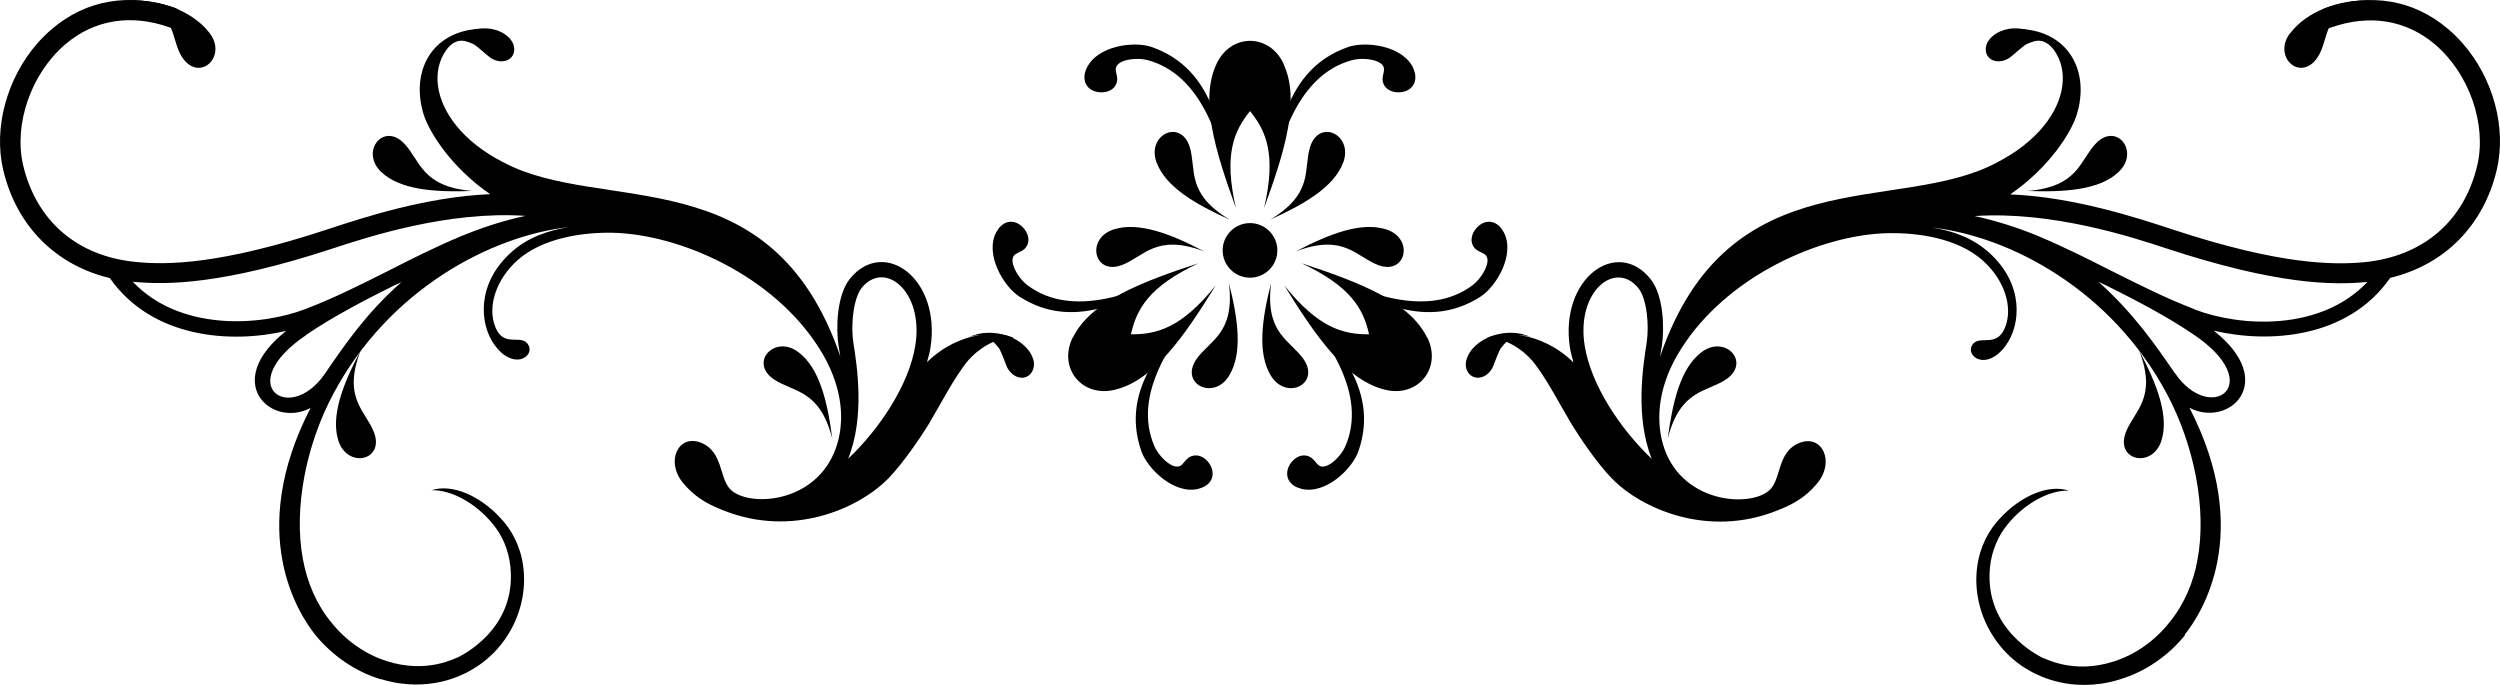 <svg width="292" height="80" viewBox="0 0 292 80" fill="none" xmlns="http://www.w3.org/2000/svg">
<path d="M255.163 74.14C257.136 71.702 263.268 62.254 255.727 47.625C260.308 50.04 266.181 44.624 258.569 38.623C265.053 40.147 274.261 39.514 279.171 32.457C285.514 30.933 290.071 26.362 291.621 19.845C292.796 14.874 291.175 9.084 287.628 5.051C287.111 4.465 286.547 3.903 285.937 3.387C281.92 -0.036 276.869 -0.88 271.583 0.949C271.325 1.043 271.114 1.23 270.996 1.488C270.879 1.746 270.879 2.027 270.996 2.285L271.184 2.754C271.349 3.176 271.818 3.387 272.241 3.223C276.728 1.629 281.027 2.309 284.41 5.192C288.403 8.591 290.47 14.523 289.343 19.329C287.792 25.869 282.977 29.972 276.094 30.629C272.5 30.957 266.274 30.933 253.777 26.807C249.643 25.448 242.243 23.009 234.796 22.705C239.424 19.516 241.914 15.437 242.548 13.444C244.146 8.38 241.632 3.668 236.018 3.387C243.159 5.169 242.783 14.101 233.199 19C221.688 25.143 201.909 18.25 193.898 41.647C193.969 41.155 194.039 40.733 194.11 40.358C194.415 38.365 194.321 34.497 192.771 32.574C188.848 27.698 182.106 32.528 183.374 40.663C183.468 41.202 183.633 41.764 183.774 42.327C179.874 38.529 175.105 38.693 173.626 39.514C175.81 39.35 177.924 40.92 178.935 42.093C180.508 43.945 182.294 47.438 183.562 49.548C184.455 51.001 186.499 54.072 188.261 55.877C191.737 59.464 199.489 62.817 207.453 59.675C208.815 59.136 210.671 58.409 212.315 56.37C214.312 53.908 212.832 50.743 210.248 51.705C207.476 52.736 208.134 56.065 206.584 57.331C204.187 59.324 196.2 58.714 194.227 51.869C193.358 48.774 193.734 44.882 196.318 40.803C201.65 32.293 212.574 27.393 220.584 27.229C223.92 27.182 228.595 27.768 231.578 30.418C234.068 32.621 235.196 35.856 234.162 38.318C233.129 40.756 231.061 38.951 230.31 40.381C229.628 41.671 232.071 43.405 234.303 40.311C236.041 37.896 236.417 33.207 232.353 29.527C230.404 27.768 228.054 26.948 225.611 26.573C234.749 27.581 246.659 33.864 253.143 46.101C256.291 52.056 257.771 59.464 256.667 65.372C256.197 68.045 255.093 70.624 253.378 72.71C251.71 74.82 249.408 76.461 246.894 77.258C242.102 78.805 238.766 76.836 238.484 76.789C238.297 76.649 231.743 73.648 232.424 66.31C232.612 64.294 233.434 62.512 234.491 61.246C236.441 58.808 239.401 57.214 241.656 57.307C239.213 56.511 235.994 57.964 233.645 60.496C232.33 61.832 231.249 63.825 230.944 66.146C230.615 68.467 231.014 71.093 232.306 73.484C234.303 77.188 237.333 78.454 237.521 78.594C237.78 78.665 241.82 81.126 247.552 79.368C250.535 78.477 253.237 76.625 255.21 74.187L255.163 74.14ZM192.935 53.603C189.247 50.11 185.817 44.953 185.089 40.358C184.079 34.005 188.683 30.347 191.361 33.653C192.348 34.872 192.653 37.967 192.324 40.076C191.902 42.772 190.962 48.704 192.935 53.627V53.603ZM256.314 36.114C252.932 34.825 249.713 33.184 246.565 31.613C243.84 30.23 241.045 28.823 238.132 27.604C236.229 26.807 233.575 25.869 230.638 25.236C239.73 24.627 249.102 27.721 253.025 29.011C265.969 33.278 272.5 33.301 276.305 32.95C276.376 32.95 276.446 32.926 276.517 32.926C271.067 38.717 261.694 38.201 256.314 36.138V36.114ZM254.059 43.64C251.804 40.358 249.173 36.536 245.109 32.926C245.414 33.067 245.72 33.207 246.025 33.348C249.267 34.966 253.002 36.888 256.244 39.092C264.865 44.929 258.17 49.618 254.059 43.616V43.64Z" fill="black"/>
<path d="M178.911 39.42C177.055 38.74 176.186 39.561 175.34 40.616C175.058 40.944 174.542 42.468 174.377 42.843C174.119 43.382 173.673 43.851 173.109 44.038C171.864 44.437 170.971 43.288 171.253 42.139C171.911 39.42 176.186 37.99 178.911 39.443V39.42Z" fill="black"/>
<path d="M198.714 41.155C196.318 42.983 195.378 46.805 194.791 51.236C196.271 45.422 199.348 45.844 201.627 44.296C204.54 42.303 201.486 39.021 198.714 41.155Z" fill="black"/>
<path d="M236.817 22.306C242.807 21.814 242.901 18.719 244.804 16.75C247.247 14.218 249.995 17.758 247.411 20.126C245.226 22.165 241.256 22.47 236.793 22.306H236.817Z" fill="black"/>
<path d="M232.377 4.606C231.602 5.497 231.837 6.927 233.129 7.138C233.716 7.232 234.327 7.044 234.82 6.669C235.149 6.435 236.323 5.333 236.723 5.145C237.944 4.606 238.719 4.442 240.035 5.895C238.25 3.035 234.209 2.473 232.377 4.583V4.606Z" fill="black"/>
<path d="M252.462 51.447C253.354 48.587 251.945 44.882 249.854 40.944C252.015 46.547 249.243 47.977 248.28 50.532C247.059 53.838 251.428 54.752 252.462 51.447Z" fill="black"/>
<path d="M267.519 3.856C269.328 1.465 273.04 -0.153 277.221 0.058C270.949 1.089 272.218 4.465 270.667 6.739C268.671 9.646 265.382 6.622 267.496 3.856H267.519Z" fill="black"/>
<path d="M44.495 79.321C50.25 81.079 54.267 78.618 54.526 78.548C54.714 78.383 57.744 77.141 59.741 73.437C61.033 71.046 61.432 68.42 61.103 66.099C60.798 63.778 59.717 61.785 58.402 60.449C56.053 57.917 52.811 56.464 50.391 57.261C52.646 57.167 55.583 58.761 57.556 61.199C58.637 62.489 59.435 64.247 59.623 66.263C60.328 73.601 53.75 76.602 53.562 76.742C53.304 76.789 49.945 78.759 45.153 77.211C42.639 76.414 40.337 74.773 38.669 72.663C36.954 70.577 35.874 67.998 35.38 65.325C34.276 59.441 35.733 52.009 38.904 46.054C45.388 33.84 57.298 27.557 66.436 26.526C63.992 26.924 61.643 27.721 59.694 29.48C55.63 33.16 56.006 37.849 57.744 40.264C59.976 43.358 62.442 41.624 61.737 40.334C60.986 38.881 58.919 40.709 57.885 38.271C56.851 35.833 57.979 32.574 60.469 30.371C63.452 27.745 68.15 27.136 71.463 27.182C79.473 27.346 90.397 32.223 95.729 40.756C98.313 44.859 98.689 48.727 97.82 51.751C95.823 58.691 87.836 59.3 85.463 57.307C83.936 56.042 84.571 52.713 81.799 51.681C79.215 50.72 77.735 53.885 79.732 56.346C81.376 58.362 83.208 59.113 84.594 59.652C92.558 62.793 100.286 59.441 103.786 55.854C105.548 54.025 107.592 50.978 108.485 49.524C109.753 47.391 111.539 43.921 113.112 42.069C114.123 40.897 116.237 39.326 118.421 39.49C116.941 38.67 112.149 38.506 108.273 42.304C108.414 41.741 108.602 41.178 108.673 40.639C109.965 32.504 103.223 27.698 99.276 32.551C97.726 34.473 97.632 38.342 97.937 40.334C98.008 40.709 98.055 41.131 98.149 41.624C90.138 18.227 70.359 25.096 58.825 18.977C49.24 14.101 48.888 5.145 56.029 3.364C50.415 3.645 47.901 8.357 49.498 13.421C50.133 15.39 52.623 19.493 57.251 22.681C49.78 22.986 42.381 25.424 38.27 26.784C25.749 30.91 19.524 30.957 15.953 30.605C9.07 29.972 4.255 25.846 2.704 19.305C1.577 14.499 3.644 8.568 7.637 5.169C11.02 2.285 15.319 1.605 19.806 3.199C20.229 3.364 20.698 3.153 20.863 2.731L21.051 2.262C21.145 2.004 21.145 1.722 21.051 1.465C20.933 1.207 20.722 1.019 20.463 0.925C15.131 -0.88 10.08 -0.036 6.063 3.387C5.453 3.903 4.889 4.465 4.372 5.051C0.825 9.107 -0.796 14.898 0.379 19.868C1.929 26.385 6.486 30.957 12.829 32.481C17.762 39.514 26.947 40.17 33.431 38.646C25.82 44.648 31.692 50.063 36.273 47.649C28.732 62.278 34.864 71.702 36.837 74.164C38.81 76.578 41.511 78.454 44.495 79.345V79.321ZM99.675 40.053C99.347 37.943 99.675 34.872 100.639 33.629C103.317 30.324 107.921 34.005 106.911 40.334C106.183 44.929 102.753 50.087 99.065 53.58C101.038 48.68 100.098 42.725 99.675 40.029V40.053ZM15.483 32.903C15.483 32.903 15.624 32.926 15.695 32.926C19.5 33.278 26.031 33.254 38.974 28.988C42.921 27.698 52.294 24.604 61.361 25.213C58.425 25.846 55.794 26.784 53.868 27.581C50.955 28.8 48.136 30.207 45.435 31.59C42.31 33.16 39.069 34.802 35.686 36.091C30.306 38.154 20.933 38.67 15.483 32.879V32.903ZM35.756 39.115C38.998 36.911 42.733 34.989 45.975 33.371C46.28 33.231 46.586 33.09 46.891 32.95C42.804 36.536 40.196 40.358 37.941 43.663C33.83 49.641 27.135 44.976 35.756 39.139V39.115Z" fill="black"/>
<path d="M113.065 39.42C114.921 38.74 115.79 39.561 116.636 40.616C116.918 40.944 117.435 42.468 117.599 42.843C117.858 43.382 118.304 43.851 118.868 44.038C120.113 44.437 120.982 43.288 120.724 42.139C120.066 39.42 115.79 37.99 113.065 39.443V39.42Z" fill="black"/>
<path d="M93.286 41.155C95.682 42.983 96.645 46.805 97.209 51.236C95.729 45.422 92.652 45.844 90.373 44.296C87.46 42.303 90.514 39.021 93.286 41.155Z" fill="black"/>
<path d="M55.183 22.306C49.193 21.814 49.099 18.719 47.196 16.75C44.753 14.218 42.005 17.758 44.565 20.126C46.774 22.165 50.72 22.47 55.183 22.306Z" fill="black"/>
<path d="M59.623 4.606C60.398 5.497 60.163 6.927 58.871 7.138C58.284 7.232 57.673 7.044 57.18 6.669C56.851 6.435 55.677 5.333 55.277 5.145C54.056 4.606 53.281 4.442 51.965 5.895C53.75 3.035 57.791 2.473 59.623 4.583V4.606Z" fill="black"/>
<path d="M39.515 51.447C38.622 48.587 40.032 44.882 42.122 40.944C39.961 46.547 42.733 47.977 43.696 50.532C44.918 53.838 40.548 54.752 39.515 51.447Z" fill="black"/>
<path d="M24.48 3.856C22.648 1.465 18.96 -0.153 14.755 0.058C21.027 1.089 19.759 4.465 21.309 6.739C23.306 9.646 26.595 6.622 24.48 3.856Z" fill="black"/>
<path d="M165.098 8.005C163.877 5.309 159.531 4.794 157.511 5.473C149.9 8.099 149.195 16.14 148.067 22.564C149.406 16.398 151.544 8.756 157.933 7.021C159.108 6.716 160.611 6.927 161.222 7.372C162.209 8.076 161.128 8.802 161.622 9.857C162.115 10.912 163.712 11.006 164.581 10.444C165.169 10.045 165.615 9.201 165.075 8.005H165.098Z" fill="black"/>
<path d="M126.902 8.005C128.123 5.309 132.469 4.794 134.466 5.473C142.077 8.099 142.782 16.14 143.909 22.564C142.57 16.398 140.433 8.756 134.043 7.021C132.868 6.716 131.365 6.927 130.754 7.372C129.768 8.076 130.848 8.802 130.355 9.857C129.862 10.912 128.264 11.006 127.395 10.444C126.808 10.045 126.361 9.201 126.902 8.005Z" fill="black"/>
<path d="M135.1 19C136.157 21.814 139.563 23.83 143.627 25.659C138.459 22.564 139.775 19.751 138.953 17.148C137.872 13.796 133.855 15.765 135.1 19.024V19Z" fill="black"/>
<path d="M156.876 19C155.819 21.814 152.413 23.83 148.349 25.659C153.517 22.564 152.202 19.751 153.024 17.148C154.104 13.796 158.121 15.765 156.876 19.024V19Z" fill="black"/>
<path d="M149.923 7.443C148.255 3.879 143.768 3.879 142.1 7.443C140.08 11.71 141.983 17.735 144.356 24.299C142.899 18.016 144.144 15.296 146 12.975C147.879 15.296 149.101 18.016 147.644 24.299C150.04 17.735 151.92 11.71 149.9 7.443H149.923Z" fill="black"/>
<path d="M116.354 27.135C114.992 29.761 117.27 33.489 119.056 34.637C125.821 38.998 132.61 34.544 138.365 31.449C132.681 34.215 125.328 37.263 120.019 33.325C119.056 32.598 118.304 31.285 118.257 30.511C118.21 29.292 119.455 29.714 119.972 28.659C120.489 27.604 119.573 26.315 118.609 25.987C117.928 25.752 116.988 25.94 116.378 27.112L116.354 27.135Z" fill="black"/>
<path d="M139.986 57.096C137.12 57.8 134.02 54.729 133.315 52.713C130.66 45.117 136.58 39.584 140.949 34.731C136.932 39.608 132.234 46.008 134.818 52.08C135.288 53.181 136.392 54.236 137.144 54.447C138.295 54.776 138.201 53.486 139.352 53.228C140.503 52.971 141.56 54.166 141.631 55.174C141.701 55.877 141.302 56.768 140.01 57.073L139.986 57.096Z" fill="black"/>
<path d="M143.58 43.851C145.131 41.272 144.638 37.357 143.533 33.043C144.285 38.998 141.278 39.725 139.728 41.975C137.755 44.882 141.795 46.828 143.58 43.851Z" fill="black"/>
<path d="M130.12 26.784C132.986 25.893 136.674 27.276 140.644 29.363C135.03 27.229 133.597 29.996 131.036 30.957C127.747 32.199 126.784 27.815 130.12 26.784Z" fill="black"/>
<path d="M125.304 39.397C123.542 42.913 126.314 46.43 130.144 45.539C134.748 44.484 138.318 39.279 142.007 33.325C137.966 38.365 135.053 39.068 132.093 39.045C132.751 36.138 134.137 33.489 139.986 30.746C133.338 32.926 127.419 35.177 125.328 39.397H125.304Z" fill="black"/>
<path d="M175.646 27.135C177.008 29.761 174.73 33.489 172.944 34.637C166.179 38.998 159.39 34.544 153.635 31.449C159.319 34.215 166.672 37.263 171.981 33.325C172.944 32.598 173.696 31.285 173.743 30.511C173.79 29.292 172.545 29.714 172.028 28.659C171.511 27.604 172.427 26.315 173.391 25.987C174.072 25.752 175.012 25.94 175.622 27.112L175.646 27.135Z" fill="black"/>
<path d="M151.99 57.096C154.856 57.8 157.957 54.729 158.662 52.713C161.316 45.117 155.396 39.584 151.027 34.731C155.044 39.608 159.742 46.008 157.158 52.08C156.688 53.181 155.584 54.236 154.833 54.447C153.682 54.776 153.776 53.486 152.624 53.228C151.473 52.971 150.416 54.166 150.346 55.174C150.275 55.877 150.675 56.768 151.967 57.073L151.99 57.096Z" fill="black"/>
<path d="M148.42 43.851C146.869 41.272 147.362 37.357 148.467 33.043C147.715 38.998 150.722 39.725 152.272 41.975C154.245 44.882 150.205 46.828 148.42 43.851Z" fill="black"/>
<path d="M161.88 26.784C159.014 25.893 155.326 27.276 151.356 29.363C156.97 27.229 158.403 29.996 160.964 30.957C164.253 32.199 165.216 27.815 161.88 26.784Z" fill="black"/>
<path d="M166.696 39.397C168.457 42.913 165.686 46.43 161.857 45.539C157.252 44.484 153.682 39.279 149.993 33.325C154.034 38.365 156.947 39.068 159.907 39.045C159.249 36.138 157.863 33.489 152.014 30.746C158.662 32.926 164.581 35.177 166.672 39.397H166.696Z" fill="black"/>
<path d="M142.805 29.245C142.805 27.487 144.238 26.057 146 26.057C147.762 26.057 149.195 27.487 149.195 29.245C149.195 31.004 147.762 32.434 146 32.434C144.238 32.434 142.805 31.004 142.805 29.245Z" fill="black"/>
</svg>
